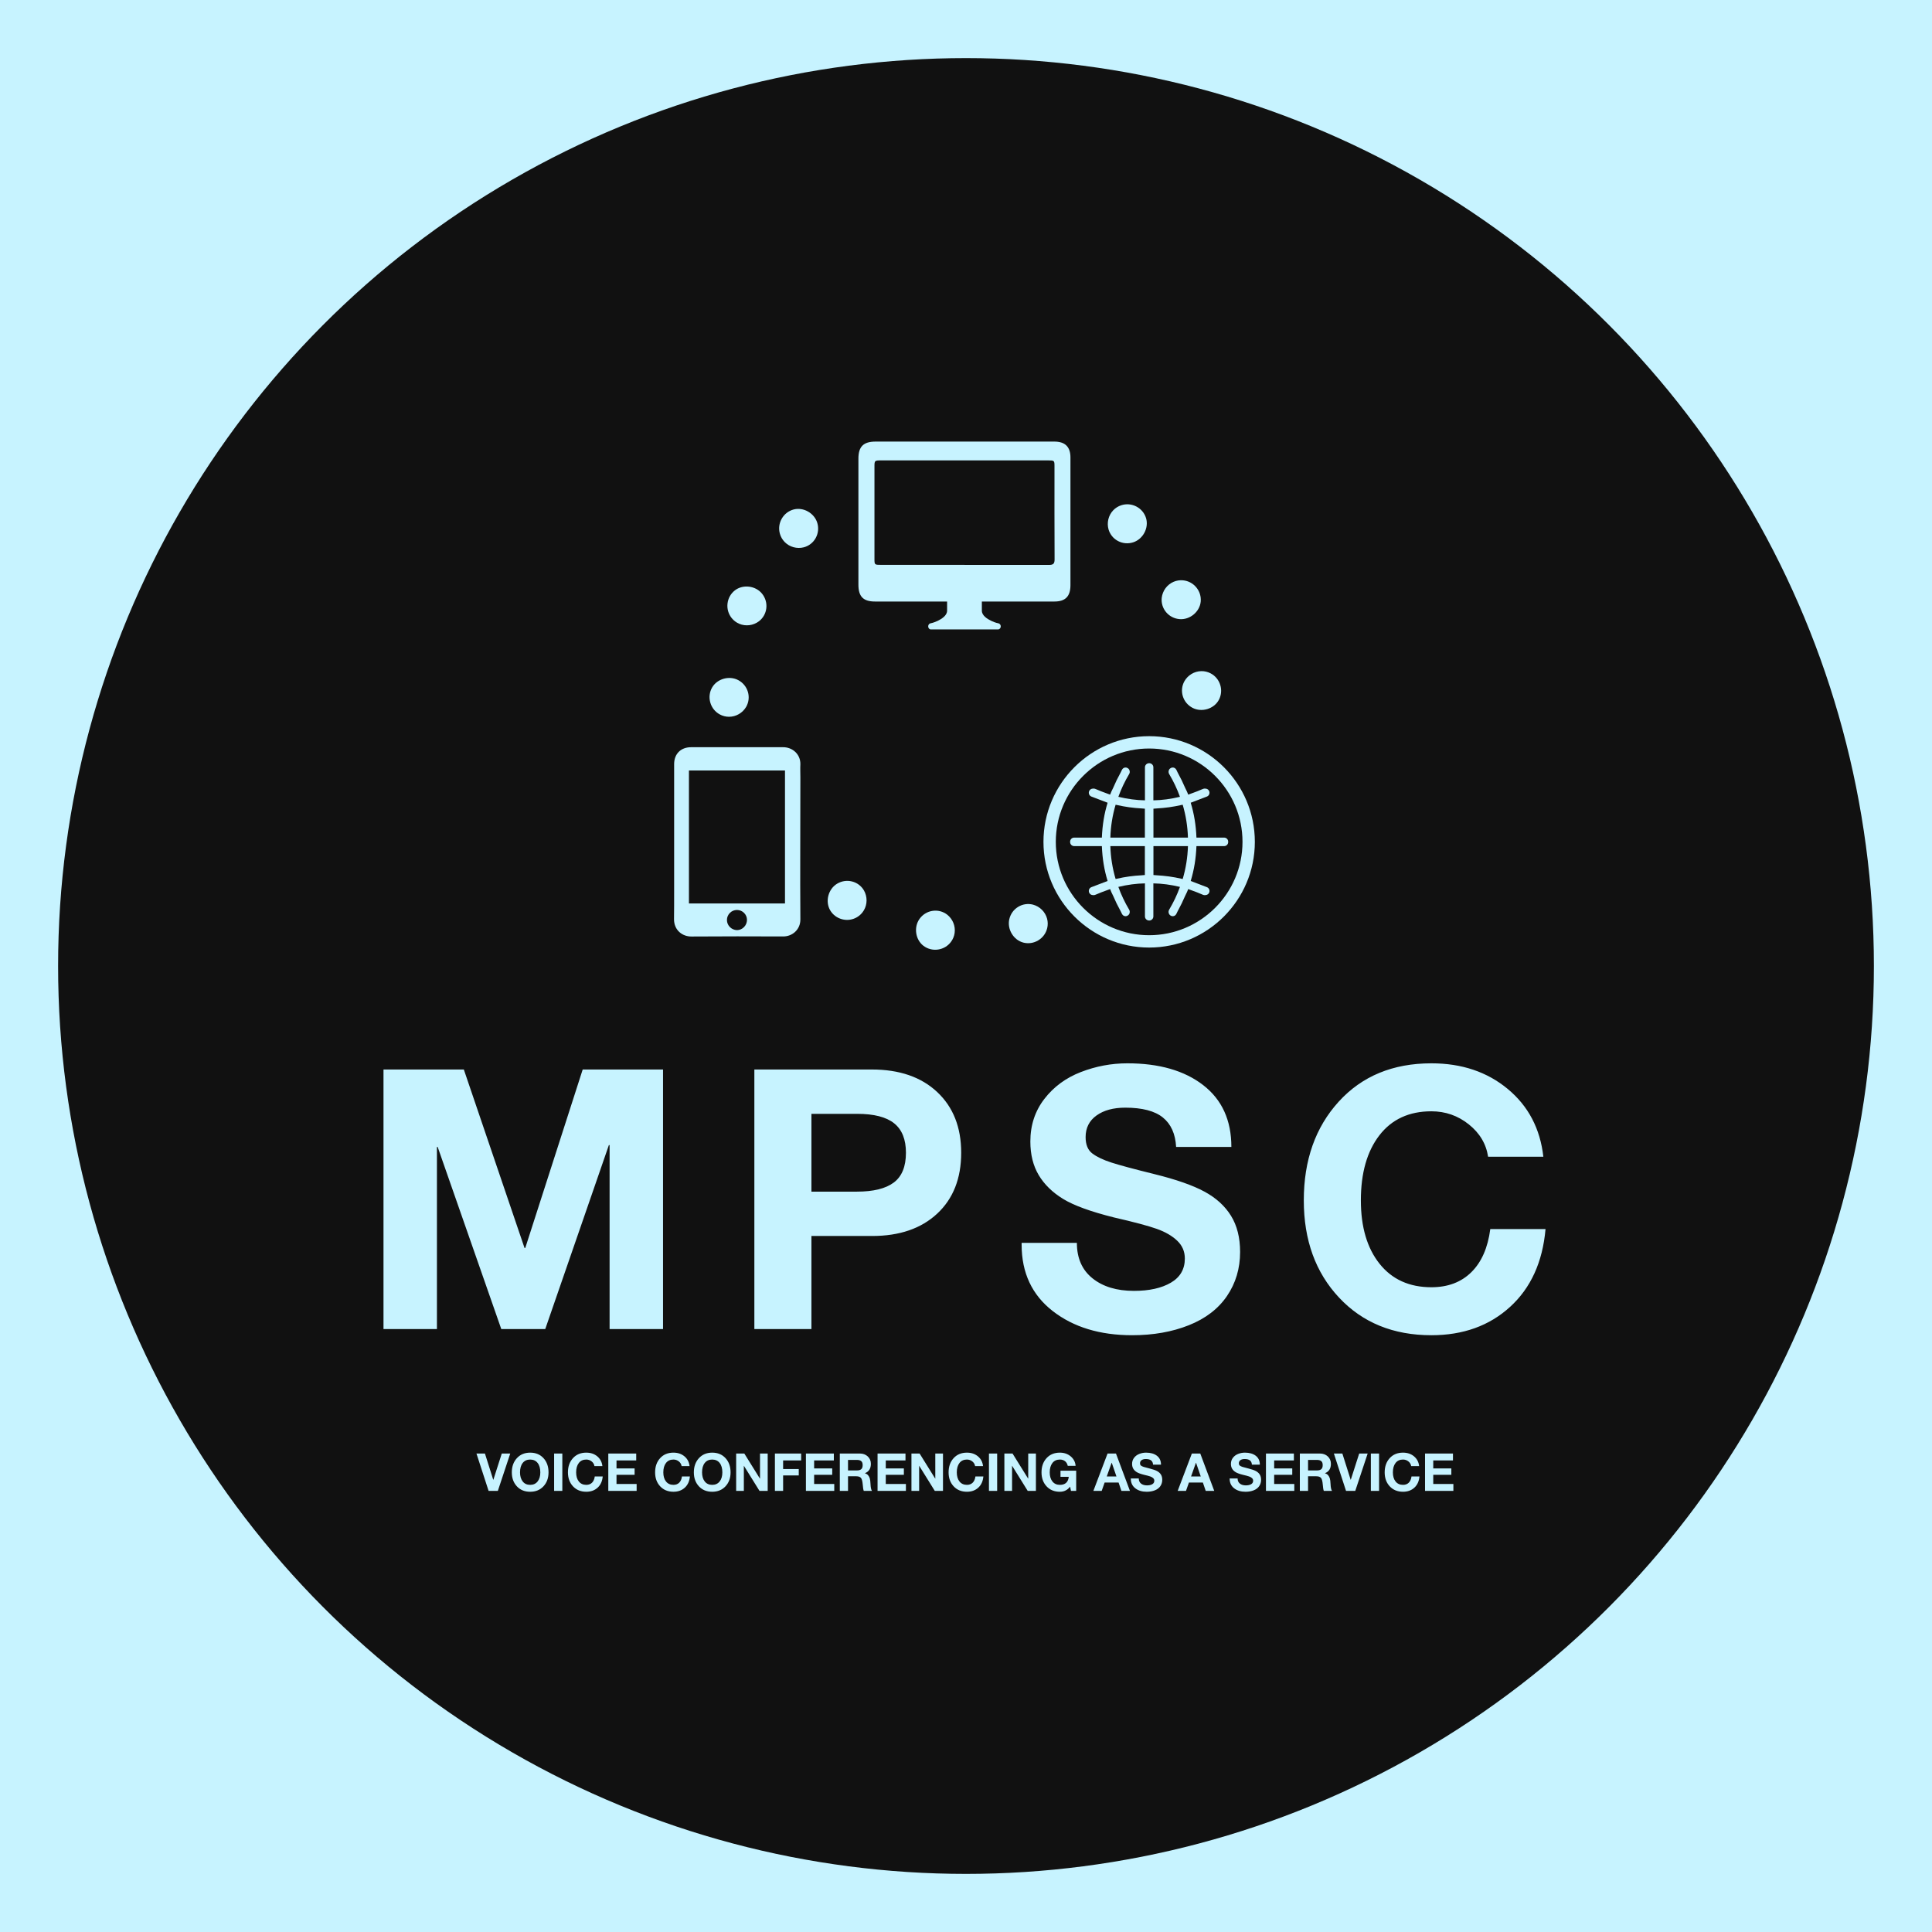 
        <svg xmlns="http://www.w3.org/2000/svg" xmlns:xlink="http://www.w3.org/1999/xlink" version="1.1" width="3192" 
        height="3192" viewBox="0 0 3192 3192">
			<rect fill="#c7f3ff" width="3192" height="3192"/>
			<g transform="scale(9.6) translate(10, 10)">
				<defs id="SvgjsDefs1325"></defs><g id="SvgjsG1326" featureKey="rootContainer" transform="matrix(6.25,0,0,6.25,0,0)" fill="#111111"><circle cx="25" cy="25" r="25"></circle></g><g id="SvgjsG1327" featureKey="symbolFeature-0" transform="matrix(0.81,0,0,0.81,104.14,57.885)" fill="#c7f3ff"><g xmlns="http://www.w3.org/2000/svg"><path fill="#c7f3ff" d="M15.962,60.709c-1.92-1.033-4.515-0.305-5.588,1.581c-0.546,0.97-0.676,2.097-0.368,3.176   c0.31,1.084,1.023,1.977,2.007,2.515c0.599,0.329,1.28,0.504,1.967,0.504c1.49,0,2.885-0.805,3.649-2.113   c0.547-0.97,0.677-2.091,0.369-3.157C17.685,62.139,16.963,61.249,15.962,60.709z"></path><path fill="#c7f3ff" d="M20.997,42.326c-1.372-1.695-4.046-2.026-5.765-0.701c-0.878,0.683-1.434,1.673-1.567,2.787   c-0.133,1.119,0.179,2.219,0.879,3.095c0.426,0.535,0.985,0.96,1.619,1.225c1.374,0.576,2.972,0.372,4.182-0.539   c0.88-0.684,1.433-1.667,1.561-2.769C22.033,44.311,21.711,43.212,20.997,42.326z"></path><path fill="#c7f3ff" d="M32.745,27.318c-0.61-2.093-2.948-3.433-5.046-2.875c-1.074,0.291-1.969,0.988-2.522,1.965   c-0.555,0.981-0.692,2.116-0.385,3.194c0.186,0.658,0.538,1.266,1.02,1.756c1.045,1.062,2.597,1.492,4.065,1.119   c1.076-0.291,1.966-0.984,2.509-1.951C32.934,29.549,33.062,28.411,32.745,27.318z"></path><path fill="#c7f3ff" d="M99.879,31.412c2.072-0.678,3.335-3.058,2.709-5.137c-0.325-1.064-1.052-1.936-2.046-2.457   c-0.999-0.523-2.137-0.623-3.205-0.281c-0.652,0.207-1.248,0.579-1.722,1.076c-1.028,1.079-1.407,2.644-0.987,4.1   c0.325,1.066,1.047,1.933,2.031,2.445C97.655,31.673,98.797,31.764,99.879,31.412z"></path><path fill="#c7f3ff" d="M109.716,47.737c2.173,0.176,4.258-1.532,4.484-3.691c0.111-1.107-0.222-2.192-0.937-3.057   c-0.719-0.868-1.73-1.401-2.847-1.498c-0.681-0.061-1.375,0.052-2.004,0.327c-1.365,0.598-2.319,1.895-2.494,3.4   c-0.112,1.108,0.219,2.187,0.929,3.04C107.564,47.118,108.582,47.643,109.716,47.737z"></path><path fill="#c7f3ff" d="M112.48,66.595c1.936,1.002,4.519,0.233,5.562-1.671c0.53-0.978,0.643-2.108,0.317-3.182   c-0.328-1.079-1.055-1.96-2.047-2.482c-0.605-0.32-1.288-0.484-1.975-0.473c-1.49,0.024-2.872,0.851-3.614,2.172   c-0.531,0.979-0.644,2.102-0.318,3.163C110.734,65.193,111.471,66.071,112.48,66.595z"></path><path fill="#c7f3ff" d="M73.535,111.481c-0.498,2.123,0.88,4.439,2.981,4.984c1.078,0.275,2.201,0.107,3.162-0.471   c0.966-0.582,1.643-1.502,1.906-2.592c0.162-0.664,0.154-1.367-0.025-2.03c-0.388-1.439-1.528-2.576-2.99-2.973   c-1.079-0.276-2.196-0.11-3.144,0.465C74.467,109.445,73.796,110.374,73.535,111.481z"></path><path fill="#c7f3ff" d="M54.476,111.404c-1.28,1.765-0.904,4.434,0.824,5.749c0.888,0.67,1.988,0.95,3.099,0.788   c1.115-0.163,2.096-0.751,2.759-1.654c0.406-0.55,0.67-1.201,0.762-1.882c0.198-1.477-0.414-2.966-1.609-3.898   c-0.889-0.671-1.983-0.95-3.08-0.786C56.122,109.886,55.144,110.483,54.476,111.404z"></path><path fill="#c7f3ff" d="M36.927,103.966c-1.863,1.134-2.547,3.74-1.462,5.62c0.56,0.962,1.467,1.644,2.554,1.924   c1.092,0.281,2.223,0.118,3.184-0.459c0.587-0.351,1.082-0.849,1.43-1.442c0.754-1.285,0.765-2.896,0.023-4.217   c-0.561-0.963-1.461-1.642-2.537-1.915C39.032,103.203,37.899,103.376,36.927,103.966z"></path><path fill="#c7f3ff" d="M83.116,10.015H45.118c-2.572,0-3.644,1.072-3.644,3.605v26.793c0,2.533,1.033,3.585,3.527,3.585h15.316   v1.949c0,1.033-1.169,1.754-2.007,2.163c-0.468,0.214-0.974,0.409-1.461,0.507c-0.059,0-0.117,0.039-0.156,0.039   c-0.039,0.02-0.059,0.039-0.078,0.039c-0.175,0.117-0.312,0.312-0.312,0.565v0.039c0,0.234,0.136,0.448,0.312,0.565   c0.058,0.02,0.117,0.039,0.175,0.059h14.42c0.058-0.02,0.117-0.039,0.175-0.059c0.195-0.117,0.331-0.331,0.331-0.565V49.26   c0-0.253-0.136-0.448-0.331-0.565c-0.019,0-0.058-0.02-0.078-0.039c-0.039,0-0.097-0.039-0.136-0.039   c-0.507-0.098-0.994-0.292-1.461-0.507c-0.857-0.409-2.007-1.13-2.007-2.163v-1.949h15.413c2.358,0,3.41-1.111,3.41-3.488V13.386   C86.526,11.145,85.396,10.015,83.116,10.015z M81.966,36.224c-11.945-0.02-23.89-0.02-35.815-0.02   c-1.228,0-1.267-0.039-1.267-1.247V15.413c0-1.383,0-1.403,1.5-1.403H81.81c1.267,0,1.325,0.039,1.325,1.208   c0,6.625-0.02,13.231,0.02,19.817C83.155,35.912,82.921,36.224,81.966,36.224z"></path><g><g><path fill="#c7f3ff" d="M120.04,95.014c0-0.471-0.383-0.856-0.854-0.856h-5.889c-0.104-2.648-0.504-5.077-1.219-7.408l3.434-1.31     c0.265-0.1,0.458-0.315,0.529-0.587c0.075-0.263,0.012-0.561-0.163-0.776c-0.162-0.198-0.4-0.317-0.619-0.319     c-0.149-0.032-0.308-0.027-0.46,0.016c-0.081,0.025-0.166,0.056-0.266,0.101c-0.678,0.308-1.398,0.572-2.136,0.843l-0.629,0.231     c-0.075,0.027-0.152,0.052-0.231,0.075c-0.077-0.22-0.16-0.444-0.265-0.661l-0.38-0.785c-0.454-1.07-0.976-2.139-1.591-3.258     l-0.223-0.467c-0.035-0.072-0.072-0.139-0.11-0.195c-0.16-0.249-0.416-0.39-0.704-0.39c-0.416,0-0.788,0.306-0.854,0.676     c-0.064,0.16-0.046,0.48,0.084,0.697c0.941,1.586,1.694,3.174,2.3,4.851c-1.956,0.47-3.809,0.716-5.65,0.75v-7.018     c0-0.483-0.393-0.876-0.877-0.876c-0.512,0-0.912,0.384-0.912,0.876v7.018c-1.842-0.035-3.695-0.28-5.65-0.75     c0.604-1.675,1.357-3.264,2.3-4.85c0.129-0.217,0.158-0.478,0.085-0.694c-0.071-0.382-0.447-0.681-0.856-0.681     c-0.288,0-0.544,0.142-0.701,0.386c-0.042,0.062-0.079,0.13-0.111,0.199l-0.228,0.474c-0.619,1.122-1.139,2.19-1.59,3.258     l-0.377,0.779c-0.1,0.207-0.181,0.418-0.266,0.658c-0.08-0.022-0.158-0.046-0.233-0.074l-0.684-0.253     c-0.691-0.253-1.406-0.515-2.08-0.822c-0.097-0.043-0.185-0.075-0.265-0.1c-0.149-0.043-0.357-0.043-0.424-0.02     c-0.253,0.007-0.49,0.123-0.649,0.318c-0.181,0.22-0.244,0.51-0.172,0.779c0.075,0.276,0.269,0.49,0.53,0.59l3.436,1.31     c-0.714,2.327-1.113,4.754-1.219,7.408h-5.889c-0.471,0-0.856,0.387-0.856,0.864v0.08c0,0.477,0.384,0.864,0.856,0.864h5.889     c0.106,2.654,0.504,5.081,1.219,7.408l-3.434,1.31c-0.263,0.1-0.457,0.314-0.53,0.588c-0.074,0.27-0.01,0.561,0.171,0.781     c0.159,0.195,0.396,0.311,0.613,0.314c0.065,0.014,0.132,0.022,0.198,0.022c0.088,0,0.176-0.013,0.26-0.038     c0.081-0.025,0.169-0.056,0.267-0.101c0.703-0.319,1.464-0.597,2.136-0.843l0.627-0.231c0.075-0.027,0.152-0.052,0.231-0.075     c0.081,0.228,0.165,0.45,0.266,0.661l0.373,0.769c0.452,1.07,0.974,2.138,1.59,3.258l0.23,0.478     c0.035,0.074,0.072,0.142,0.111,0.199c0.16,0.249,0.416,0.39,0.704,0.39c0.409,0,0.785-0.299,0.85-0.656     c0.078-0.24,0.049-0.502-0.08-0.717c-0.942-1.587-1.696-3.176-2.3-4.851c1.956-0.47,3.809-0.716,5.65-0.75v7.018     c0,0.491,0.4,0.876,0.912,0.876c0.484,0,0.877-0.393,0.877-0.876v-7.018c1.842,0.035,3.695,0.28,5.65,0.75     c-0.606,1.677-1.359,3.265-2.3,4.85c-0.13,0.218-0.147,0.538-0.094,0.663c0.077,0.405,0.448,0.711,0.864,0.711     c0.288,0,0.544-0.142,0.703-0.387c0.039-0.059,0.077-0.126,0.11-0.198l0.22-0.457c0.62-1.129,1.142-2.199,1.591-3.26l0.385-0.795     c0.103-0.212,0.186-0.438,0.265-0.659c0.079,0.023,0.158,0.048,0.233,0.075l0.627,0.231c0.669,0.244,1.427,0.52,2.139,0.844     c0.097,0.043,0.182,0.075,0.262,0.1c0.153,0.043,0.358,0.045,0.425,0.02c0.254-0.007,0.493-0.126,0.653-0.324     c0.176-0.215,0.24-0.513,0.166-0.772c-0.072-0.276-0.266-0.491-0.529-0.591l-3.436-1.31c0.714-2.332,1.114-4.76,1.219-7.408     h5.889c0.471,0,0.854-0.384,0.854-0.856c0-0.02-0.003-0.038-0.006-0.049L120.04,95.014z M111.491,95.967     c-0.072,2.387-0.447,4.734-1.114,6.982l-0.278-0.052c-1.685-0.393-3.432-0.635-5.331-0.74l-0.609-0.048v-6.142H111.491z      M104.159,88.016l0.604-0.048c1.904-0.106,3.65-0.347,5.327-0.739l0.286-0.053c0.666,2.248,1.042,4.595,1.114,6.982h-7.332     V88.016z M101.688,102.162c-1.853,0.097-3.579,0.337-5.308,0.737c-0.087,0.016-0.173,0.033-0.259,0.049     c-0.666-2.242-1.042-4.588-1.116-6.982h7.333v6.142L101.688,102.162z M102.338,94.158h-7.333c0.074-2.394,0.45-4.74,1.116-6.982     c0.09,0.016,0.184,0.035,0.291,0.056c1.697,0.393,3.423,0.633,5.275,0.73l0.652,0.053V94.158z"></path><path fill="#c7f3ff" d="M103.249,72.606c-12.384,0-22.457,10.074-22.457,22.456c0,12.384,10.074,22.457,22.457,22.457     c12.382,0,22.456-10.074,22.456-22.457C125.704,82.68,115.631,72.606,103.249,72.606z M123.082,95.062     c0,10.937-8.897,19.835-19.834,19.835s-19.835-8.898-19.835-19.835s8.898-19.834,19.835-19.834S123.082,84.125,123.082,95.062z"></path></g><path fill="#c7f3ff" d="M29.143,81.366c0-0.938-0.051-1.851,0-2.801c0.038-2.155-1.724-3.638-3.689-3.613    c-6.477,0.013-13.005,0-19.533,0c-2.18,0-3.6,1.42-3.6,3.587v27.304c0,1.863,0,3.752-0.025,5.641    c-0.013,2.345,1.775,3.714,3.727,3.689c6.503-0.051,12.98-0.038,19.457-0.013c1.965,0.013,3.676-1.47,3.663-3.613    c-0.051-4.956-0.025-9.938-0.025-14.907C29.143,89.91,29.143,88.097,29.143,81.366z M15.669,113.816    c-1.166-0.025-2.13-0.989-2.13-2.155c0-1.166,0.963-2.13,2.13-2.13c1.179,0,2.13,0.963,2.13,2.104    C17.798,112.828,16.822,113.816,15.669,113.816z M25.873,108.15H5.465V79.896h20.408V108.15z"></path></g></g></g><g id="SvgjsG1328" featureKey="nameFeature-0" transform="matrix(1.564,0,0,1.564,51.683,156.17)" fill="#c7f3ff"><path d="M11.6 11.44 l6.68 19.64 l0.08 0 l6.32 -19.64 l8.84 0 l0 28.56 l-5.88 0 l0 -20.24 l-0.08 0 l-7 20.24 l-4.84 0 l-7 -20.04 l-0.08 0 l0 20.04 l-5.88 0 l0 -28.56 l8.84 0 z M56.49 11.44 c3.04 0 5.44 0.827 7.2 2.48 s2.64 3.88 2.64 6.68 c0 2.827 -0.88 5.06 -2.64 6.7 s-4.147 2.46 -7.16 2.46 l-6.68 0 l0 10.24 l-6.28 0 l0 -28.56 l12.92 0 z M54.85 24.88 c1.813 0 3.167 -0.333 4.06 -1 s1.34 -1.76 1.34 -3.28 c0 -1.467 -0.433 -2.547 -1.3 -3.24 s-2.22 -1.04 -4.06 -1.04 l-5.04 0 l0 8.56 l5 0 z M84.62 10.76 c3.493 0 6.273 0.8 8.34 2.4 s3.1 3.867 3.1 6.8 l-6.08 0 c-0.08 -1.44 -0.567 -2.52 -1.46 -3.24 s-2.273 -1.08 -4.14 -1.08 c-1.307 0 -2.36 0.287 -3.16 0.86 s-1.2 1.367 -1.2 2.38 c0 0.827 0.247 1.427 0.74 1.8 s1.193 0.707 2.1 1 s2.493 0.72 4.76 1.28 c2.373 0.587 4.2 1.227 5.48 1.92 s2.253 1.58 2.92 2.66 s1 2.407 1 3.98 c0 1.813 -0.48 3.427 -1.44 4.84 s-2.36 2.487 -4.2 3.22 s-3.92 1.1 -6.24 1.1 c-3.547 0 -6.46 -0.887 -8.74 -2.66 s-3.42 -4.207 -3.42 -7.3 l0 -0.2 l6.08 0 c0 1.68 0.573 2.98 1.72 3.9 s2.667 1.38 4.56 1.38 c1.68 0 3.033 -0.3 4.06 -0.9 s1.54 -1.487 1.54 -2.66 c0 -0.773 -0.28 -1.427 -0.84 -1.96 s-1.307 -0.967 -2.24 -1.3 s-2.507 -0.753 -4.72 -1.26 c-2.56 -0.64 -4.427 -1.32 -5.6 -2.04 s-2.067 -1.593 -2.68 -2.62 s-0.92 -2.26 -0.92 -3.7 c0 -1.787 0.513 -3.347 1.54 -4.68 s2.367 -2.32 4.02 -2.96 s3.36 -0.96 5.12 -0.96 z M118.07 10.76 c3.333 0 6.133 0.94 8.4 2.82 s3.573 4.367 3.92 7.46 l-6.08 0 c-0.213 -1.413 -0.92 -2.6 -2.12 -3.56 s-2.573 -1.44 -4.12 -1.44 c-2.453 0 -4.36 0.88 -5.72 2.64 s-2.04 4.147 -2.04 7.16 c0 2.933 0.687 5.26 2.06 6.98 s3.273 2.58 5.7 2.58 c1.813 0 3.28 -0.553 4.4 -1.66 s1.813 -2.687 2.08 -4.74 l6.08 0 c-0.32 3.627 -1.62 6.48 -3.9 8.56 s-5.167 3.12 -8.66 3.12 c-4.187 0 -7.573 -1.38 -10.16 -4.14 s-3.88 -6.327 -3.88 -10.7 c0 -4.427 1.28 -8.047 3.84 -10.86 s5.96 -4.22 10.2 -4.22 z"></path></g><g id="SvgjsG1329" featureKey="sloganFeature-0" transform="matrix(0.45,0,0,0.45,72.072,237.581)" fill="#c7f3ff"><path d="M3.08 5.72 l3.18 10.04 l0.04 0 l3.22 -10.04 l3.24 0 l-4.74 14.28 l-3.54 0 l-4.64 -14.28 l3.24 0 z M20.38 5.38 c2.107 0 3.803 0.7 5.09 2.1 s1.93 3.213 1.93 5.44 c0 2.173 -0.647 3.953 -1.94 5.34 s-2.987 2.08 -5.08 2.08 c-2.107 0 -3.803 -0.693 -5.09 -2.08 s-1.93 -3.167 -1.93 -5.34 c0 -2.213 0.647 -4.023 1.94 -5.43 s2.987 -2.11 5.08 -2.11 z M16.5 12.92 c0 1.44 0.34 2.597 1.02 3.47 s1.633 1.31 2.86 1.31 c1.2 0 2.147 -0.43 2.84 -1.29 s1.04 -2.023 1.04 -3.49 c0 -1.533 -0.343 -2.733 -1.03 -3.6 s-1.643 -1.3 -2.87 -1.3 c-1.2 0 -2.143 0.433 -2.83 1.3 s-1.03 2.067 -1.03 3.6 z M32.68 5.72 l0 14.28 l-3.14 0 l0 -14.28 l3.14 0 z M41.84 5.38 c1.667 0 3.067 0.47 4.2 1.41 s1.787 2.183 1.96 3.73 l-3.04 0 c-0.107 -0.707 -0.46 -1.3 -1.06 -1.78 s-1.287 -0.72 -2.06 -0.72 c-1.227 0 -2.18 0.44 -2.86 1.32 s-1.02 2.073 -1.02 3.58 c0 1.467 0.343 2.63 1.03 3.49 s1.637 1.29 2.85 1.29 c0.907 0 1.64 -0.277 2.2 -0.83 s0.907 -1.343 1.04 -2.37 l3.04 0 c-0.16 1.813 -0.81 3.24 -1.95 4.28 s-2.583 1.56 -4.33 1.56 c-2.093 0 -3.787 -0.69 -5.08 -2.07 s-1.94 -3.163 -1.94 -5.35 c0 -2.213 0.64 -4.023 1.92 -5.43 s2.98 -2.11 5.1 -2.11 z M60.94 5.72 l0 2.64 l-7.54 0 l0 3.06 l6.92 0 l0 2.44 l-6.92 0 l0 3.5 l7.7 0 l0 2.64 l-10.84 0 l0 -14.28 l10.68 0 z M75.18 5.38 c1.667 0 3.067 0.47 4.2 1.41 s1.787 2.183 1.96 3.73 l-3.04 0 c-0.107 -0.707 -0.46 -1.3 -1.06 -1.78 s-1.287 -0.72 -2.06 -0.72 c-1.227 0 -2.18 0.44 -2.86 1.32 s-1.02 2.073 -1.02 3.58 c0 1.467 0.343 2.63 1.03 3.49 s1.637 1.29 2.85 1.29 c0.907 0 1.64 -0.277 2.2 -0.83 s0.907 -1.343 1.04 -2.37 l3.04 0 c-0.16 1.813 -0.81 3.24 -1.95 4.28 s-2.583 1.56 -4.33 1.56 c-2.093 0 -3.787 -0.69 -5.08 -2.07 s-1.94 -3.163 -1.94 -5.35 c0 -2.213 0.64 -4.023 1.92 -5.43 s2.98 -2.11 5.1 -2.11 z M90 5.38 c2.107 0 3.803 0.7 5.09 2.1 s1.93 3.213 1.93 5.44 c0 2.173 -0.647 3.953 -1.94 5.34 s-2.987 2.08 -5.08 2.08 c-2.107 0 -3.803 -0.693 -5.09 -2.08 s-1.93 -3.167 -1.93 -5.34 c0 -2.213 0.647 -4.023 1.94 -5.43 s2.987 -2.11 5.08 -2.11 z M86.12 12.92 c0 1.44 0.34 2.597 1.02 3.47 s1.633 1.31 2.86 1.31 c1.2 0 2.147 -0.43 2.84 -1.29 s1.04 -2.023 1.04 -3.49 c0 -1.533 -0.343 -2.733 -1.03 -3.6 s-1.643 -1.3 -2.87 -1.3 c-1.2 0 -2.143 0.433 -2.83 1.3 s-1.03 2.067 -1.03 3.6 z M102.28 5.72 l5.96 9.58 l0.04 0 l0 -9.58 l2.94 0 l0 14.28 l-3.14 0 l-5.94 -9.56 l-0.04 0 l0 9.56 l-2.94 0 l0 -14.28 l3.12 0 z M124.02 5.72 l0 2.64 l-6.9 0 l0 3.3 l5.98 0 l0 2.44 l-5.98 0 l0 5.9 l-3.14 0 l0 -14.28 l10.04 0 z M136.52 5.72 l0 2.64 l-7.54 0 l0 3.06 l6.92 0 l0 2.44 l-6.92 0 l0 3.5 l7.7 0 l0 2.64 l-10.84 0 l0 -14.28 l10.68 0 z M146.5 5.72 c1.2 0 2.197 0.37 2.99 1.11 s1.19 1.683 1.19 2.83 c0 1.787 -0.753 2.98 -2.26 3.58 l0 0.04 c0.507 0.147 0.903 0.39 1.19 0.73 s0.503 0.737 0.65 1.19 s0.24 1.18 0.28 2.18 c0.053 1.307 0.24 2.18 0.56 2.62 l-3.14 0 c-0.173 -0.44 -0.307 -1.267 -0.4 -2.48 c-0.107 -1.28 -0.34 -2.117 -0.7 -2.51 s-0.947 -0.59 -1.76 -0.59 l-3.16 0 l0 5.58 l-3.14 0 l0 -14.28 l7.7 0 z M145.4 12.18 c0.667 0 1.19 -0.15 1.57 -0.45 s0.57 -0.83 0.57 -1.59 c0 -0.72 -0.187 -1.23 -0.56 -1.53 s-0.907 -0.45 -1.6 -0.45 l-3.44 0 l0 4.02 l3.46 0 z M163.92 5.72 l0 2.64 l-7.54 0 l0 3.06 l6.92 0 l0 2.44 l-6.92 0 l0 3.5 l7.7 0 l0 2.64 l-10.84 0 l0 -14.28 l10.68 0 z M169.32 5.72 l5.96 9.58 l0.04 0 l0 -9.58 l2.94 0 l0 14.28 l-3.14 0 l-5.94 -9.56 l-0.04 0 l0 9.56 l-2.94 0 l0 -14.28 l3.12 0 z M187.42 5.38 c1.667 0 3.067 0.47 4.2 1.41 s1.787 2.183 1.96 3.73 l-3.04 0 c-0.107 -0.707 -0.46 -1.3 -1.06 -1.78 s-1.287 -0.72 -2.06 -0.72 c-1.227 0 -2.18 0.44 -2.86 1.32 s-1.02 2.073 -1.02 3.58 c0 1.467 0.343 2.63 1.03 3.49 s1.637 1.29 2.85 1.29 c0.907 0 1.64 -0.277 2.2 -0.83 s0.907 -1.343 1.04 -2.37 l3.04 0 c-0.16 1.813 -0.81 3.24 -1.95 4.28 s-2.583 1.56 -4.33 1.56 c-2.093 0 -3.787 -0.69 -5.08 -2.07 s-1.94 -3.163 -1.94 -5.35 c0 -2.213 0.64 -4.023 1.92 -5.43 s2.98 -2.11 5.1 -2.11 z M198.98 5.72 l0 14.28 l-3.14 0 l0 -14.28 l3.14 0 z M204.86 5.72 l5.96 9.58 l0.04 0 l0 -9.58 l2.94 0 l0 14.28 l-3.14 0 l-5.94 -9.56 l-0.04 0 l0 9.56 l-2.94 0 l0 -14.28 l3.12 0 z M222.96 5.38 c1.627 0 3.007 0.473 4.14 1.42 s1.76 2.153 1.88 3.62 l-3 0 c-0.187 -0.8 -0.547 -1.4 -1.08 -1.8 s-1.18 -0.6 -1.94 -0.6 c-1.227 0 -2.18 0.443 -2.86 1.33 s-1.02 2.077 -1.02 3.57 c0 1.467 0.347 2.63 1.04 3.49 s1.64 1.29 2.84 1.29 c2.053 0 3.187 -1.027 3.4 -3.08 l-3.16 0 l0 -2.34 l6 0 l0 7.72 l-2 0 l-0.32 -1.62 c-1 1.307 -2.307 1.96 -3.92 1.96 c-2.107 0 -3.803 -0.693 -5.09 -2.08 s-1.93 -3.167 -1.93 -5.34 c0 -2.213 0.64 -4.023 1.92 -5.43 s2.98 -2.11 5.1 -2.11 z M244.42 5.72 l5.34 14.28 l-3.26 0 l-1.08 -3.18 l-5.34 0 l-1.12 3.18 l-3.18 0 l5.42 -14.28 l3.22 0 z M242.76 9.24 l-1.86 5.24 l3.7 0 l-1.8 -5.24 l-0.04 0 z M255.92 5.38 c1.747 0 3.137 0.4 4.17 1.2 s1.55 1.933 1.55 3.4 l-3.04 0 c-0.04 -0.72 -0.283 -1.26 -0.73 -1.62 s-1.137 -0.54 -2.07 -0.54 c-0.653 0 -1.18 0.143 -1.58 0.43 s-0.6 0.683 -0.6 1.19 c0 0.413 0.123 0.713 0.37 0.9 s0.597 0.353 1.05 0.5 s1.247 0.36 2.38 0.64 c1.187 0.293 2.1 0.613 2.74 0.96 s1.127 0.79 1.46 1.33 s0.5 1.203 0.5 1.99 c0 0.907 -0.24 1.713 -0.72 2.42 s-1.18 1.243 -2.1 1.61 s-1.96 0.55 -3.12 0.55 c-1.773 0 -3.23 -0.443 -4.37 -1.33 s-1.71 -2.103 -1.71 -3.65 l0 -0.1 l3.04 0 c0 0.84 0.287 1.49 0.86 1.95 s1.333 0.69 2.28 0.69 c0.84 0 1.517 -0.15 2.03 -0.45 s0.77 -0.743 0.77 -1.33 c0 -0.387 -0.14 -0.713 -0.42 -0.98 s-0.653 -0.483 -1.12 -0.65 s-1.253 -0.377 -2.36 -0.63 c-1.28 -0.32 -2.213 -0.66 -2.8 -1.02 s-1.033 -0.797 -1.34 -1.31 s-0.46 -1.13 -0.46 -1.85 c0 -0.893 0.257 -1.673 0.77 -2.34 s1.183 -1.16 2.01 -1.48 s1.68 -0.48 2.56 -0.48 z M276.66 5.72 l5.34 14.28 l-3.26 0 l-1.08 -3.18 l-5.34 0 l-1.12 3.18 l-3.18 0 l5.42 -14.28 l3.22 0 z M275 9.24 l-1.86 5.24 l3.7 0 l-1.8 -5.24 l-0.04 0 z M293.72 5.38 c1.747 0 3.137 0.4 4.17 1.2 s1.55 1.933 1.55 3.4 l-3.04 0 c-0.04 -0.72 -0.283 -1.26 -0.73 -1.62 s-1.137 -0.54 -2.07 -0.54 c-0.653 0 -1.18 0.143 -1.58 0.43 s-0.6 0.683 -0.6 1.19 c0 0.413 0.123 0.713 0.37 0.9 s0.597 0.353 1.05 0.5 s1.247 0.36 2.38 0.64 c1.187 0.293 2.1 0.613 2.74 0.96 s1.127 0.79 1.46 1.33 s0.5 1.203 0.5 1.99 c0 0.907 -0.24 1.713 -0.72 2.42 s-1.18 1.243 -2.1 1.61 s-1.96 0.55 -3.12 0.55 c-1.773 0 -3.23 -0.443 -4.37 -1.33 s-1.71 -2.103 -1.71 -3.65 l0 -0.1 l3.04 0 c0 0.84 0.287 1.49 0.86 1.95 s1.333 0.69 2.28 0.69 c0.84 0 1.517 -0.15 2.03 -0.45 s0.77 -0.743 0.77 -1.33 c0 -0.387 -0.14 -0.713 -0.42 -0.98 s-0.653 -0.483 -1.12 -0.65 s-1.253 -0.377 -2.36 -0.63 c-1.28 -0.32 -2.213 -0.66 -2.8 -1.02 s-1.033 -0.797 -1.34 -1.31 s-0.46 -1.13 -0.46 -1.85 c0 -0.893 0.257 -1.673 0.77 -2.34 s1.183 -1.16 2.01 -1.48 s1.68 -0.48 2.56 -0.48 z M312.46 5.72 l0 2.64 l-7.54 0 l0 3.06 l6.92 0 l0 2.44 l-6.92 0 l0 3.5 l7.7 0 l0 2.64 l-10.84 0 l0 -14.28 l10.68 0 z M322.44 5.72 c1.2 0 2.197 0.37 2.99 1.11 s1.19 1.683 1.19 2.83 c0 1.787 -0.753 2.98 -2.26 3.58 l0 0.04 c0.507 0.147 0.903 0.39 1.19 0.73 s0.503 0.737 0.65 1.19 s0.24 1.18 0.28 2.18 c0.053 1.307 0.24 2.18 0.56 2.62 l-3.14 0 c-0.173 -0.44 -0.307 -1.267 -0.4 -2.48 c-0.107 -1.28 -0.34 -2.117 -0.7 -2.51 s-0.947 -0.59 -1.76 -0.59 l-3.16 0 l0 5.58 l-3.14 0 l0 -14.28 l7.7 0 z M321.34 12.18 c0.667 0 1.19 -0.15 1.57 -0.45 s0.57 -0.83 0.57 -1.59 c0 -0.72 -0.187 -1.23 -0.56 -1.53 s-0.907 -0.45 -1.6 -0.45 l-3.44 0 l0 4.02 l3.46 0 z M331 5.72 l3.18 10.04 l0.04 0 l3.22 -10.04 l3.24 0 l-4.74 14.28 l-3.54 0 l-4.64 -14.28 l3.24 0 z M345.04 5.72 l0 14.28 l-3.14 0 l0 -14.28 l3.14 0 z M354.2 5.38 c1.667 0 3.067 0.47 4.2 1.41 s1.787 2.183 1.96 3.73 l-3.04 0 c-0.107 -0.707 -0.46 -1.3 -1.06 -1.78 s-1.287 -0.72 -2.06 -0.72 c-1.227 0 -2.18 0.44 -2.86 1.32 s-1.02 2.073 -1.02 3.58 c0 1.467 0.343 2.63 1.03 3.49 s1.637 1.29 2.85 1.29 c0.907 0 1.64 -0.277 2.2 -0.83 s0.907 -1.343 1.04 -2.37 l3.04 0 c-0.16 1.813 -0.81 3.24 -1.95 4.28 s-2.583 1.56 -4.33 1.56 c-2.093 0 -3.787 -0.69 -5.08 -2.07 s-1.94 -3.163 -1.94 -5.35 c0 -2.213 0.64 -4.023 1.92 -5.43 s2.98 -2.11 5.1 -2.11 z M373.3 5.72 l0 2.64 l-7.54 0 l0 3.06 l6.92 0 l0 2.44 l-6.92 0 l0 3.5 l7.7 0 l0 2.64 l-10.84 0 l0 -14.28 l10.68 0 z"></path></g>
			</g>
		</svg>
	